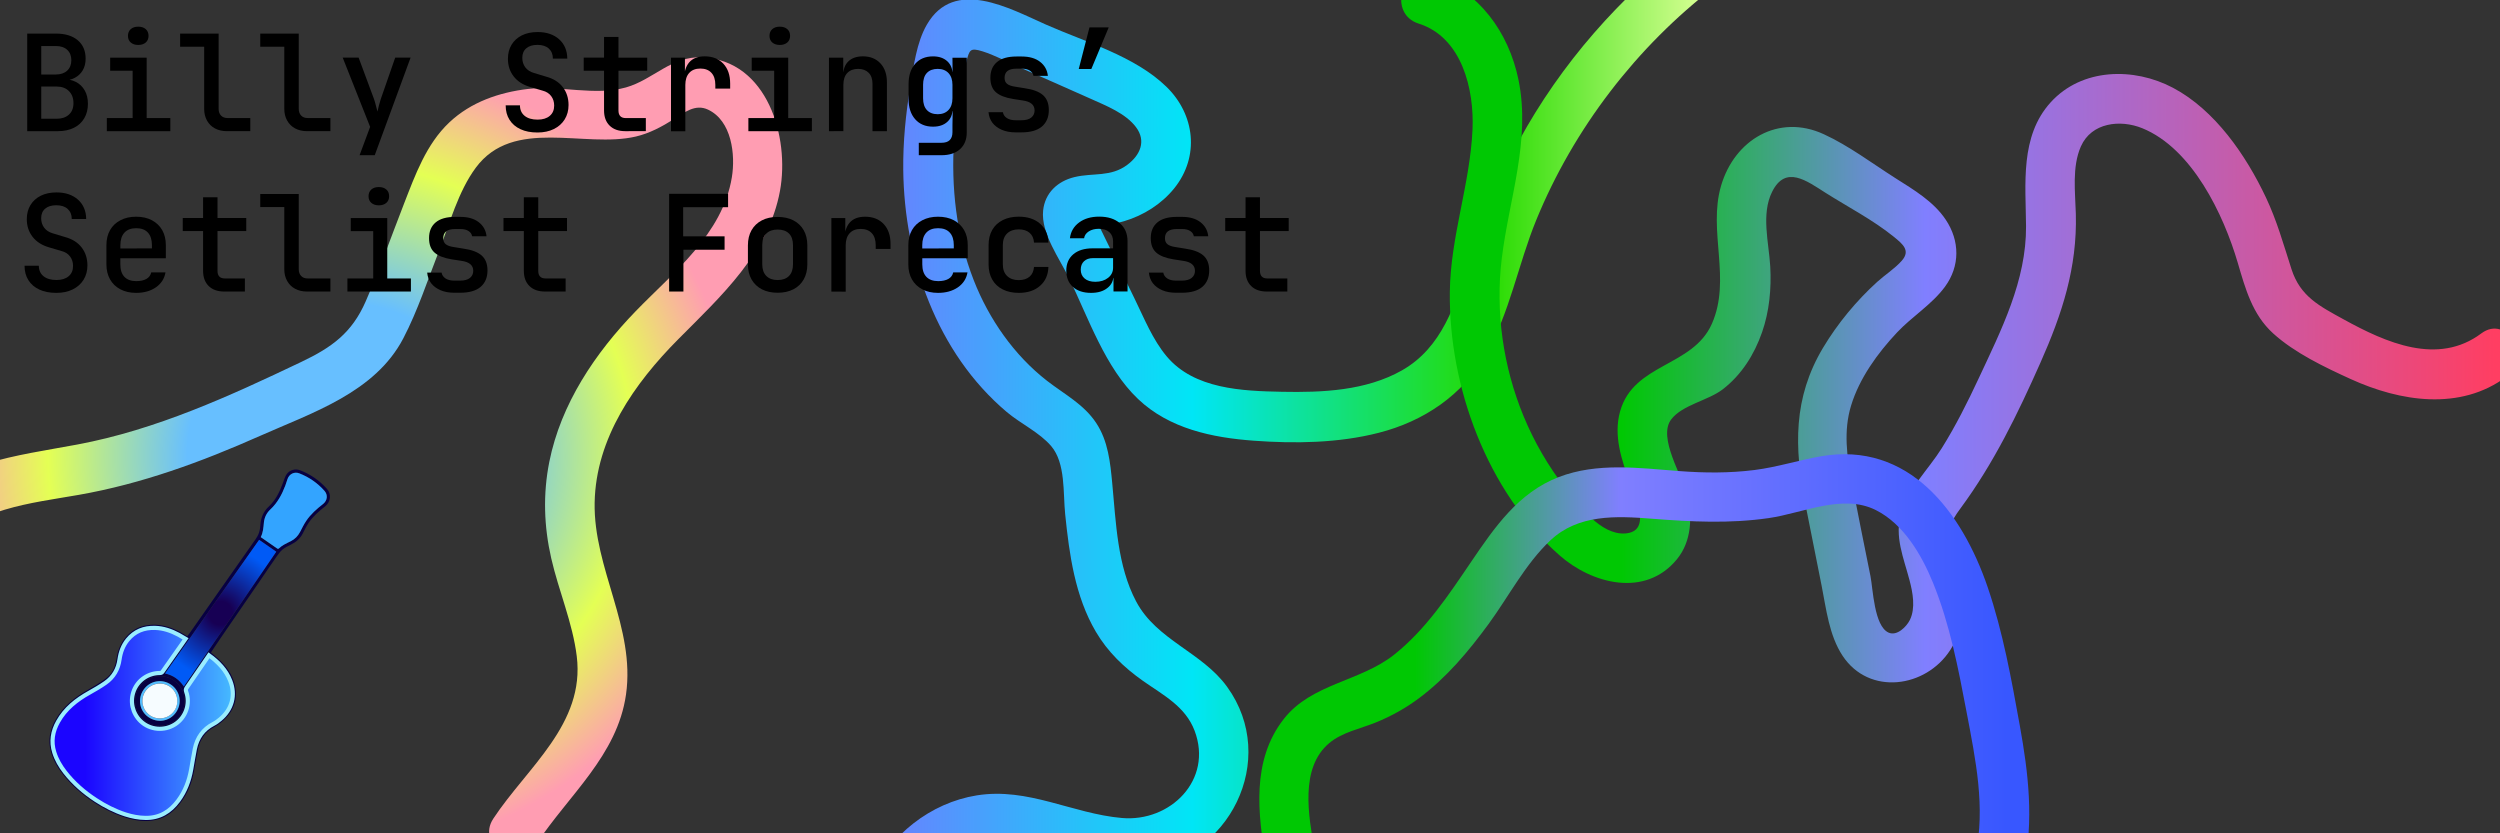 <?xml version="1.0" encoding="utf-8"?>
<!-- Generator: Adobe Illustrator 24.1.0, SVG Export Plug-In . SVG Version: 6.00 Build 0)  -->
<svg version="1.1" id="Layer_1" xmlns="http://www.w3.org/2000/svg" xmlns:xlink="http://www.w3.org/1999/xlink" x="0px" y="0px"
	 viewBox="0 0 600 200" style="enable-background:new 0 0 600 200;" xml:space="preserve">
<rect x="0" y="0" width="600" height="200" fill="#333333" stroke="none"/>
<style type="text/css">
	.st0{fill:url(#SVGID_1_);}
	.st1{fill:url(#SVGID_2_);}
	.st2{fill:url(#SVGID_3_);}
	.st3{fill:url(#SVGID_4_);}
	.st4{fill:url(#SVGID_5_);}
	.st5{fill:url(#SVGID_6_);}
	.st6{fill:url(#SVGID_7_);}
	.st7{fill:url(#SVGID_8_);}
	.st8{fill:url(#SVGID_9_);}
	.st9{fill:url(#SVGID_10_);}
	.st10{fill:#070041;}
	.st11{fill:url(#SVGID_11_);stroke:#9AEDFF;stroke-miterlimit:10;}
	.st12{fill:url(#SVGID_12_);}
	.st13{fill:#33A4FF;}
	.st14{fill:#54BCFF;}
	.st15{fill:#F6FCFF;}
	.st16{fill:url(#SVGID_13_);stroke:#9AEDFF;stroke-width:0.592;stroke-miterlimit:10;}
	.st17{fill:url(#SVGID_14_);}
	.st18{fill:url(#SVGID_15_);stroke:#9AEDFF;stroke-width:1.266;stroke-miterlimit:10;}
	.st19{fill:url(#SVGID_16_);}
</style>
<g>
	<g>
		<linearGradient id="SVGID_1_" gradientUnits="userSpaceOnUse" x1="213.723" y1="102.549" x2="408.87" y2="102.549">
			<stop  offset="0" style="stop-color:#6782FF"/>
			<stop  offset="0.371" style="stop-color:#00E6F6"/>
			<stop  offset="0.736" style="stop-color:#25DB00"/>
			<stop  offset="0.997" style="stop-color:#D6FF92"/>
		</linearGradient>
		<path class="st0" d="M405.54-13.62c-16.79,12.88-30.9,28.87-41.04,47.5c-5.05,9.28-8.92,19.07-12.08,29.15
			c-3.12,9.98-6.3,20.39-15.97,25.87c-8.61,4.88-19.13,5.33-28.78,5.13c-9.5-0.19-21.08-0.62-27.68-8.52
			c-3.34-3.99-5.38-9.09-7.64-13.73c-2.93-6.01-5.86-12.02-8.79-18.02c-0.14-0.29-0.28-0.57-0.42-0.86
			c-0.74-2.71-1.58-2.3-2.53,1.22c0.06,0.06,1.94-0.04,2.27-0.05c2.33-0.1,4.67-0.33,6.92-0.99c4.65-1.38,8.99-4.12,12.03-7.9
			c6.11-7.6,4.99-17.65-1.88-24.35c-7.58-7.38-19.45-10.74-28.9-14.92c-8.73-3.86-22.02-11.41-28.62,0.03
			c-2.46,4.27-3.15,9.93-3.94,14.7c-1.11,6.65-1.78,13.39-1.71,20.14c0.25,21.51,8.03,43.89,24.83,58.09
			c3.3,2.79,7.9,4.92,10.69,8.21c3.47,4.09,2.82,11.24,3.34,16.31c0.99,9.66,2.35,19.7,7.36,28.22c2.85,4.85,6.77,8.6,11.34,11.82
			c4.83,3.4,10.16,6.1,12.37,11.96c4.46,11.82-5.86,21.95-17.45,20.93c-11.93-1.05-22.52-7.41-34.83-5.43
			c-11.09,1.78-20.98,9.53-25.42,19.83c-3.03,7.02,7.31,13.13,10.36,6.06c3.98-9.22,12.59-15.08,22.78-14.27
			c10.83,0.85,20.75,6.75,31.85,5.81c20.95-1.78,33.12-26.04,20.51-43.48c-6.04-8.36-16.91-11.18-21.84-20.5
			c-4.52-8.55-4.83-18.9-5.73-28.32c-0.48-5.05-0.98-10.16-3.85-14.5c-2.97-4.5-7.66-6.91-11.81-10.13
			c-7.92-6.16-13.94-14.83-17.58-24.13c-4.22-10.78-5.46-22.38-4.72-33.88c0.4-6.25,1.32-12.59,2.96-18.64
			c0.75-2.78,0.87-3.35,3.88-2.41c2.84,0.89,5.57,2.37,8.3,3.58c5.88,2.6,11.78,5.15,17.63,7.79c3.69,1.67,8.38,3.47,10.9,6.83
			c2.49,3.32,1,6.7-2.06,9c-4.01,3.03-8.19,1.89-12.7,2.97c-4.04,0.97-7.11,3.79-7.54,8.04c-0.55,5.43,3.93,11.51,6.2,16.17
			c4.69,9.61,8.67,21.53,16.59,29.06c7.49,7.12,17.78,9.27,27.76,10c9.93,0.73,20.36,0.58,30.05-1.91
			c10.75-2.76,20.05-8.99,25.64-18.71c5.75-10,7.76-21.7,12.1-32.31c8.99-21.96,24.08-41.63,42.9-56.07
			C417.64-7.89,411.67-18.32,405.54-13.62L405.54-13.62z"/>
	</g>
</g>
<g>
	<g>
		<radialGradient id="SVGID_2_" cx="81.847" cy="109.509" r="95.571" gradientUnits="userSpaceOnUse">
			<stop  offset="0.386" style="stop-color:#67BFFF"/>
			<stop  offset="0.736" style="stop-color:#E4FF54"/>
			<stop  offset="0.998" style="stop-color:#FF9DB2"/>
		</radialGradient>
		<path class="st1" d="M-14,131.35c8.19-9.36,21.34-10.55,32.89-12.58c15.17-2.66,29.45-7.91,43.48-14.14
			c12.62-5.6,27.66-10.45,34.43-23.44c3.47-6.65,5.83-13.97,8.55-20.94c2.57-6.58,4.59-14.26,8.84-20
			c9.04-12.2,26.07-4.59,38.41-7.48c3.31-0.77,6.25-2.37,9.1-4.16c2.53-1.59,5.13-3.74,8.2-2.31c5.73,2.67,6.64,10.85,5.74,16.27
			c-2.25,13.65-13.99,22.74-23.06,32.1c-9.74,10.05-17.97,22.25-20.75,36.18c-1.54,7.75-1.29,15.44,0.46,23.13
			c1.8,7.87,5.14,15.48,6.13,23.53c2.01,16.28-11.92,26.66-20.03,38.96c-4.26,6.47,6.12,12.48,10.36,6.06
			c7.73-11.72,19.41-21.21,21.49-35.85c2.29-16.09-7.83-30.23-7.53-46.05c0.29-15.49,9.57-28.65,20.08-39.23
			c10.2-10.27,21.68-20.69,24.41-35.63c2.34-12.81-2.96-31.25-18.65-32.01c-7.44-0.36-11.73,5.35-18.32,7.22
			c-7.43,2.1-15.87-0.54-23.54,0.37c-6.94,0.83-13.68,3.15-18.85,8.02c-5.56,5.24-8.19,12.62-10.9,19.57
			c-3.04,7.8-5.83,15.75-9.19,23.42c-3.3,7.54-8.11,11.01-15.4,14.48c-17.28,8.24-34.83,16.29-53.77,19.84
			c-14.6,2.74-30.66,4.28-41.08,16.18C-27.55,128.66-19.1,137.18-14,131.35L-14,131.35z"/>
	</g>
</g>
<g>
	<path d="M6.53,31.48V8.06h6.9c2.22,0,3.97,0.54,5.23,1.6c1.26,1.07,1.89,2.54,1.89,4.43c0,1.07-0.23,1.99-0.69,2.78
		c-0.46,0.78-1.1,1.38-1.91,1.81c-0.81,0.43-1.76,0.64-2.85,0.64V19c1.18-0.02,2.21,0.2,3.11,0.66c0.9,0.46,1.6,1.14,2.12,2.04
		s0.77,1.97,0.77,3.21c0,1.33-0.29,2.49-0.88,3.48c-0.59,1-1.42,1.76-2.5,2.29c-1.08,0.53-2.36,0.8-3.83,0.8H6.53z M9.9,17.88h3.5
		c1.15,0,2.06-0.31,2.73-0.93c0.66-0.62,0.99-1.45,0.99-2.5s-0.33-1.88-0.99-2.49c-0.66-0.61-1.56-0.91-2.69-0.91H9.9V17.88z
		 M9.9,28.5h3.69c1.24,0,2.22-0.33,2.95-0.99c0.73-0.66,1.09-1.58,1.09-2.76c0-1.2-0.36-2.16-1.09-2.89
		c-0.73-0.73-1.71-1.09-2.95-1.09H9.9V28.5z"/>
	<path d="M25.64,31.48v-3.14h6.19V16.98h-5.39v-3.14h8.76v14.5h5.68v3.14H25.64z M33.18,10.79c-0.75,0-1.35-0.2-1.8-0.59
		c-0.45-0.39-0.67-0.92-0.67-1.59c0-0.68,0.22-1.22,0.67-1.62s1.05-0.59,1.8-0.59c0.75,0,1.35,0.2,1.8,0.59
		c0.45,0.4,0.67,0.94,0.67,1.62c0,0.66-0.22,1.19-0.67,1.59C34.53,10.59,33.93,10.79,33.18,10.79z"/>
	<path d="M54.45,31.48c-1.09,0-2.04-0.22-2.86-0.66s-1.45-1.06-1.91-1.88C49.23,28.13,49,27.19,49,26.12V11.21h-5.77V8.06h9.24
		v18.06c0,0.68,0.19,1.22,0.58,1.62c0.38,0.4,0.91,0.59,1.57,0.59h5.45v3.14H54.45z"/>
	<path d="M73.69,31.48c-1.09,0-2.04-0.22-2.86-0.66s-1.45-1.06-1.91-1.88c-0.46-0.81-0.69-1.75-0.69-2.82V11.21h-5.77V8.06h9.24
		v18.06c0,0.68,0.19,1.22,0.58,1.62c0.38,0.4,0.91,0.59,1.57,0.59h5.45v3.14H73.69z"/>
	<path d="M86.3,37.25l2.53-6.8l-6.58-16.62h3.82l3.69,9.94c0.15,0.43,0.3,0.94,0.45,1.54c0.15,0.6,0.28,1.09,0.38,1.47
		c0.08-0.38,0.2-0.88,0.35-1.47s0.3-1.11,0.45-1.54l3.46-9.94h3.69l-8.6,23.42H86.3z"/>
	<path d="M128.99,31.8c-1.58,0-2.94-0.26-4.07-0.79c-1.13-0.52-2.01-1.27-2.63-2.25c-0.62-0.97-0.93-2.13-0.93-3.48h3.43
		c0,1.07,0.37,1.91,1.12,2.52c0.75,0.61,1.79,0.91,3.11,0.91c1.24,0,2.21-0.3,2.92-0.9c0.71-0.6,1.06-1.42,1.06-2.47
		c0-0.88-0.24-1.64-0.72-2.28s-1.17-1.08-2.07-1.31l-2.95-0.87c-1.71-0.49-3.03-1.33-3.96-2.52c-0.93-1.19-1.4-2.6-1.4-4.25
		c0-1.28,0.29-2.41,0.87-3.37c0.58-0.96,1.4-1.71,2.47-2.25c1.07-0.53,2.33-0.8,3.79-0.8c2.14,0,3.85,0.58,5.15,1.73
		c1.29,1.15,1.95,2.71,1.97,4.65h-3.46c0-1.03-0.33-1.83-0.98-2.42c-0.65-0.59-1.57-0.88-2.74-0.88c-1.13,0-2.02,0.27-2.66,0.82
		c-0.64,0.54-0.96,1.31-0.96,2.29c0,0.88,0.24,1.64,0.72,2.28s1.17,1.09,2.07,1.35l2.98,0.9c1.71,0.47,3.03,1.3,3.95,2.5
		c0.92,1.2,1.38,2.63,1.38,4.3c0,1.3-0.31,2.45-0.93,3.45s-1.49,1.76-2.6,2.31C131.79,31.53,130.49,31.8,128.99,31.8z"/>
	<path d="M150.07,31.48c-1.6,0-2.86-0.44-3.75-1.32c-0.9-0.88-1.35-2.09-1.35-3.66v-9.53h-4.88v-3.14h4.88V8.87h3.46v4.97h6.9v3.14
		h-6.9v9.53c0,1.22,0.59,1.83,1.76,1.83h4.81v3.14H150.07z"/>
	<path d="M161.04,31.48V13.84h3.34v3.37h0.83l-1.06,2.08c0-1.9,0.42-3.34,1.25-4.31c0.83-0.97,2.07-1.46,3.72-1.46
		c1.88,0,3.37,0.58,4.47,1.75c1.1,1.17,1.65,2.76,1.65,4.8v1.19h-3.56v-0.9c0-1.26-0.32-2.23-0.95-2.9s-1.51-1.01-2.65-1.01
		c-1.13,0-2.02,0.34-2.65,1.03c-0.63,0.68-0.95,1.65-0.95,2.89v11.13H161.04z"/>
	<path d="M179.61,31.48v-3.14h6.19V16.98h-5.39v-3.14h8.76v14.5h5.68v3.14H179.61z M187.15,10.79c-0.75,0-1.35-0.2-1.8-0.59
		c-0.45-0.39-0.67-0.92-0.67-1.59c0-0.68,0.22-1.22,0.67-1.62s1.05-0.59,1.8-0.59c0.75,0,1.35,0.2,1.8,0.59s0.67,0.94,0.67,1.62
		c0,0.66-0.22,1.19-0.67,1.59C188.49,10.59,187.9,10.79,187.15,10.79z"/>
	<path d="M198.95,31.48V13.84h3.43v3.37h0.83l-0.83,0.8c0-1.41,0.42-2.51,1.25-3.3c0.83-0.79,1.99-1.19,3.46-1.19
		c1.75,0,3.15,0.56,4.2,1.68c1.05,1.12,1.57,2.64,1.57,4.54v11.74h-3.46V20.12c0-1.15-0.31-2.04-0.93-2.66
		c-0.62-0.62-1.46-0.93-2.53-0.93c-1.09,0-1.95,0.33-2.58,0.98c-0.63,0.65-0.95,1.6-0.95,2.84v11.13H198.95z"/>
	<path d="M220.51,37.25v-2.98h5.42c0.9,0,1.57-0.21,2-0.64c0.44-0.43,0.66-1.06,0.66-1.89v-1.76l0.06-3.27h-0.74l0.71-0.64
		c0,1.35-0.42,2.41-1.27,3.18c-0.85,0.77-1.98,1.15-3.42,1.15c-1.82,0-3.25-0.6-4.3-1.8s-1.57-2.81-1.57-4.84v-3.59
		c0-2.03,0.52-3.65,1.57-4.84c1.05-1.2,2.48-1.8,4.3-1.8c1.43,0,2.57,0.39,3.42,1.17c0.84,0.78,1.27,1.84,1.27,3.19l-0.71-0.67h0.71
		l-0.03-3.37h3.43V31.8c0,1.69-0.54,3.02-1.6,3.99c-1.07,0.97-2.56,1.46-4.46,1.46H220.51z M225.06,27.41
		c1.09,0,1.95-0.34,2.58-1.01s0.95-1.61,0.95-2.81v-3.24c0-1.2-0.32-2.13-0.95-2.81c-0.63-0.67-1.49-1.01-2.58-1.01
		c-1.13,0-2,0.33-2.61,0.98c-0.61,0.65-0.91,1.6-0.91,2.84v3.24c0,1.22,0.3,2.16,0.91,2.82C223.06,27.07,223.93,27.41,225.06,27.41z
		"/>
	<path d="M243.76,31.77c-1.26,0-2.37-0.2-3.32-0.61c-0.95-0.41-1.7-0.97-2.25-1.68c-0.54-0.72-0.86-1.57-0.95-2.55h3.46
		c0.09,0.58,0.4,1.04,0.93,1.4c0.53,0.35,1.24,0.53,2.12,0.53h1.38c1.05,0,1.84-0.21,2.37-0.64c0.53-0.43,0.8-1,0.8-1.7
		c0-0.68-0.24-1.22-0.72-1.62c-0.48-0.4-1.19-0.66-2.13-0.79l-2.28-0.35c-1.88-0.3-3.27-0.84-4.15-1.62
		c-0.89-0.78-1.33-1.94-1.33-3.48c0-1.62,0.53-2.88,1.59-3.77c1.06-0.89,2.62-1.33,4.7-1.33h1.22c1.84,0,3.31,0.42,4.41,1.27
		c1.1,0.85,1.73,1.97,1.88,3.38h-3.46c-0.08-0.51-0.37-0.93-0.85-1.25c-0.48-0.32-1.14-0.48-1.97-0.48h-1.22
		c-1.01,0-1.74,0.19-2.2,0.56c-0.46,0.37-0.69,0.92-0.69,1.65c0,0.64,0.2,1.12,0.61,1.44c0.41,0.32,1.04,0.55,1.89,0.67l2.34,0.38
		c1.99,0.28,3.45,0.83,4.38,1.65c0.93,0.82,1.4,2.02,1.4,3.58c0,1.69-0.55,3-1.65,3.95c-1.1,0.94-2.74,1.41-4.92,1.41H243.76z"/>
	<path d="M258.9,16.56l2.57-9.98h4.62l-4.17,9.98H258.9z"/>
	<path d="M13.52,70.29c-1.58,0-2.94-0.26-4.07-0.79c-1.13-0.52-2.01-1.27-2.63-2.25c-0.62-0.97-0.93-2.13-0.93-3.48h3.43
		c0,1.07,0.37,1.91,1.12,2.52s1.79,0.91,3.11,0.91c1.24,0,2.21-0.3,2.92-0.9c0.71-0.6,1.06-1.42,1.06-2.47
		c0-0.88-0.24-1.64-0.72-2.28c-0.48-0.64-1.17-1.08-2.07-1.31l-2.95-0.87c-1.71-0.49-3.03-1.33-3.96-2.52
		c-0.93-1.19-1.4-2.6-1.4-4.25c0-1.28,0.29-2.41,0.87-3.37c0.58-0.96,1.4-1.71,2.47-2.25c1.07-0.53,2.33-0.8,3.79-0.8
		c2.14,0,3.85,0.58,5.15,1.73c1.29,1.15,1.95,2.71,1.97,4.65h-3.46c0-1.03-0.33-1.83-0.98-2.42c-0.65-0.59-1.57-0.88-2.74-0.88
		c-1.13,0-2.02,0.27-2.66,0.82c-0.64,0.54-0.96,1.31-0.96,2.29c0,0.88,0.24,1.64,0.72,2.28s1.17,1.09,2.07,1.35l2.98,0.9
		c1.71,0.47,3.03,1.3,3.95,2.5c0.92,1.2,1.38,2.63,1.38,4.3c0,1.3-0.31,2.45-0.93,3.45s-1.49,1.76-2.6,2.31
		C16.32,70.02,15.02,70.29,13.52,70.29z"/>
	<path d="M32.67,70.29c-1.43,0-2.69-0.28-3.77-0.85c-1.08-0.57-1.91-1.36-2.49-2.39c-0.58-1.03-0.87-2.22-0.87-3.59v-4.62
		c0-1.39,0.29-2.59,0.87-3.61c0.58-1.02,1.41-1.81,2.49-2.37c1.08-0.57,2.34-0.85,3.77-0.85c1.45,0,2.72,0.28,3.79,0.85
		c1.07,0.57,1.89,1.36,2.47,2.37c0.58,1.02,0.87,2.22,0.87,3.61v3.14H28.88v1.48c0,1.3,0.33,2.3,0.98,2.98
		c0.65,0.68,1.6,1.03,2.84,1.03c1.01,0,1.82-0.18,2.44-0.53c0.62-0.35,1-0.87,1.15-1.56h3.43c-0.26,1.5-1.03,2.69-2.31,3.58
		C36.13,69.85,34.55,70.29,32.67,70.29z M36.46,59.9v-1.09c0-1.28-0.32-2.28-0.96-2.98c-0.64-0.71-1.58-1.06-2.82-1.06
		c-1.22,0-2.15,0.35-2.81,1.06c-0.65,0.71-0.98,1.71-0.98,3.01v0.8l7.83-0.03L36.46,59.9z"/>
	<path d="M53.84,69.97c-1.6,0-2.86-0.44-3.75-1.32c-0.9-0.88-1.35-2.09-1.35-3.66v-9.53h-4.88v-3.14h4.88v-4.97h3.46v4.97h6.9v3.14
		h-6.9V65c0,1.22,0.59,1.83,1.76,1.83h4.81v3.14H53.84z"/>
	<path d="M73.69,69.97c-1.09,0-2.04-0.22-2.86-0.66s-1.45-1.06-1.91-1.88c-0.46-0.81-0.69-1.75-0.69-2.82V49.7h-5.77v-3.14h9.24
		v18.06c0,0.68,0.19,1.22,0.58,1.62c0.38,0.4,0.91,0.59,1.57,0.59h5.45v3.14H73.69z"/>
	<path d="M83.38,69.97v-3.14h6.19V55.47h-5.39v-3.14h8.76v14.5h5.68v3.14H83.38z M90.92,49.28c-0.75,0-1.35-0.2-1.8-0.59
		c-0.45-0.39-0.67-0.92-0.67-1.59c0-0.68,0.22-1.22,0.67-1.62s1.05-0.59,1.8-0.59c0.75,0,1.35,0.2,1.8,0.59s0.67,0.94,0.67,1.62
		c0,0.66-0.22,1.19-0.67,1.59C92.27,49.08,91.67,49.28,90.92,49.28z"/>
	<path d="M109.04,70.26c-1.26,0-2.37-0.2-3.32-0.61c-0.95-0.41-1.7-0.97-2.25-1.68c-0.54-0.72-0.86-1.57-0.95-2.55h3.46
		c0.09,0.58,0.4,1.04,0.93,1.4c0.53,0.35,1.24,0.53,2.12,0.53h1.38c1.05,0,1.84-0.21,2.37-0.64c0.53-0.43,0.8-1,0.8-1.7
		c0-0.68-0.24-1.22-0.72-1.62c-0.48-0.4-1.19-0.66-2.13-0.79l-2.28-0.35c-1.88-0.3-3.27-0.84-4.15-1.62
		c-0.89-0.78-1.33-1.94-1.33-3.48c0-1.62,0.53-2.88,1.59-3.77c1.06-0.89,2.62-1.33,4.7-1.33h1.22c1.84,0,3.31,0.42,4.41,1.27
		c1.1,0.85,1.73,1.97,1.88,3.38h-3.46c-0.08-0.51-0.37-0.93-0.85-1.25c-0.48-0.32-1.14-0.48-1.97-0.48h-1.22
		c-1.01,0-1.74,0.19-2.2,0.56c-0.46,0.37-0.69,0.92-0.69,1.65c0,0.64,0.2,1.12,0.61,1.44c0.41,0.32,1.04,0.55,1.89,0.67l2.34,0.38
		c1.99,0.28,3.45,0.83,4.38,1.65c0.93,0.82,1.4,2.02,1.4,3.58c0,1.69-0.55,3-1.65,3.95c-1.1,0.94-2.74,1.41-4.92,1.41H109.04z"/>
	<path d="M130.82,69.97c-1.6,0-2.86-0.44-3.75-1.32c-0.9-0.88-1.35-2.09-1.35-3.66v-9.53h-4.88v-3.14h4.88v-4.97h3.46v4.97h6.9v3.14
		h-6.9V65c0,1.22,0.59,1.83,1.76,1.83h4.81v3.14H130.82z"/>
	<path d="M160.59,69.97V46.52h14.15v3.21h-10.78v6.99h9.94v3.21h-9.88v10.04H160.59z"/>
	<path d="M186.63,70.26c-1.45,0-2.72-0.28-3.79-0.83c-1.07-0.56-1.89-1.35-2.47-2.37s-0.87-2.23-0.87-3.62v-4.55
		c0-1.41,0.29-2.62,0.87-3.64s1.4-1.8,2.47-2.36c1.07-0.56,2.33-0.83,3.79-0.83s2.72,0.28,3.79,0.83c1.07,0.56,1.89,1.34,2.47,2.36
		s0.87,2.23,0.87,3.64v4.55c0,1.39-0.29,2.6-0.87,3.62s-1.4,1.82-2.47,2.37C189.35,69.98,188.09,70.26,186.63,70.26z M186.63,67.21
		c1.18,0,2.08-0.33,2.73-0.98c0.64-0.65,0.96-1.59,0.96-2.81v-4.55c0-1.24-0.32-2.18-0.96-2.82s-1.55-0.96-2.73-0.96
		c-1.16,0-2.06,0.32-2.71,0.96s-0.98,1.58-0.98,2.82v4.55c0,1.22,0.33,2.16,0.98,2.81C184.58,66.89,185.48,67.21,186.63,67.21z"/>
	<path d="M199.53,69.97V52.33h3.34v3.37h0.83l-1.06,2.08c0-1.9,0.42-3.34,1.25-4.31c0.83-0.97,2.07-1.46,3.72-1.46
		c1.88,0,3.37,0.58,4.47,1.75c1.1,1.17,1.65,2.76,1.65,4.8v1.19h-3.56v-0.9c0-1.26-0.32-2.23-0.95-2.9s-1.51-1.01-2.65-1.01
		c-1.13,0-2.02,0.34-2.65,1.03c-0.63,0.68-0.95,1.65-0.95,2.89v11.13H199.53z"/>
	<path d="M225.12,70.29c-1.43,0-2.69-0.28-3.77-0.85s-1.91-1.36-2.49-2.39S218,64.83,218,63.46v-4.62c0-1.39,0.29-2.59,0.87-3.61
		s1.41-1.81,2.49-2.37c1.08-0.57,2.34-0.85,3.77-0.85c1.45,0,2.72,0.28,3.79,0.85c1.07,0.57,1.89,1.36,2.47,2.37
		s0.87,2.22,0.87,3.61v3.14h-10.91v1.48c0,1.3,0.33,2.3,0.98,2.98s1.6,1.03,2.84,1.03c1,0,1.82-0.18,2.44-0.53s1-0.87,1.16-1.56
		h3.43c-0.26,1.5-1.03,2.69-2.31,3.58C228.59,69.85,227.01,70.29,225.12,70.29z M228.91,59.9v-1.09c0-1.28-0.32-2.28-0.96-2.98
		c-0.64-0.71-1.58-1.06-2.82-1.06c-1.22,0-2.15,0.35-2.81,1.06c-0.65,0.71-0.98,1.71-0.98,3.01v0.8l7.83-0.03L228.91,59.9z"/>
	<path d="M244.5,70.29c-1.45,0-2.73-0.27-3.83-0.82c-1.1-0.55-1.95-1.34-2.53-2.37c-0.59-1.04-0.88-2.25-0.88-3.64v-4.62
		c0-1.41,0.29-2.63,0.88-3.66s1.43-1.81,2.53-2.36c1.1-0.55,2.38-0.82,3.83-0.82c2.12,0,3.82,0.56,5.1,1.67
		c1.28,1.11,1.96,2.63,2.02,4.55h-3.46c-0.06-1-0.42-1.79-1.06-2.34c-0.64-0.56-1.51-0.83-2.6-0.83c-1.18,0-2.11,0.33-2.79,0.98
		c-0.68,0.65-1.03,1.58-1.03,2.77v4.65c0,1.2,0.34,2.13,1.03,2.79c0.68,0.66,1.61,0.99,2.79,0.99c1.09,0,1.96-0.28,2.6-0.83
		c0.64-0.56,0.99-1.34,1.06-2.34h3.46c-0.06,1.92-0.74,3.44-2.02,4.55C248.32,69.74,246.62,70.29,244.5,70.29z"/>
	<path d="M261.85,70.29c-1.84,0-3.29-0.48-4.35-1.43s-1.59-2.25-1.59-3.9c0-1.67,0.56-2.98,1.68-3.93c1.12-0.95,2.67-1.43,4.64-1.43
		h4.91v-1.64c0-0.96-0.3-1.71-0.9-2.25c-0.6-0.53-1.44-0.8-2.53-0.8c-0.96,0-1.76,0.21-2.41,0.63s-1.02,0.97-1.12,1.65h-3.4
		c0.19-1.58,0.92-2.84,2.2-3.79c1.27-0.94,2.88-1.41,4.83-1.41c2.1,0,3.75,0.53,4.97,1.59s1.83,2.5,1.83,4.31v12.06h-3.37v-3.24
		h-0.58l0.58-0.64c0,1.28-0.49,2.3-1.48,3.06C264.78,69.91,263.48,70.29,261.85,70.29z M262.88,67.63c1.24,0,2.26-0.32,3.06-0.95
		c0.8-0.63,1.2-1.44,1.2-2.42v-2.31h-4.84c-0.9,0-1.61,0.25-2.13,0.74c-0.52,0.49-0.79,1.17-0.79,2.02c0,0.9,0.31,1.61,0.93,2.13
		C260.93,67.37,261.79,67.63,262.88,67.63z"/>
	<path d="M282.25,70.26c-1.26,0-2.37-0.2-3.32-0.61c-0.95-0.41-1.7-0.97-2.25-1.68c-0.54-0.72-0.86-1.57-0.95-2.55h3.46
		c0.09,0.58,0.4,1.04,0.93,1.4c0.53,0.35,1.24,0.53,2.12,0.53h1.38c1.05,0,1.84-0.21,2.37-0.64c0.53-0.43,0.8-1,0.8-1.7
		c0-0.68-0.24-1.22-0.72-1.62c-0.48-0.4-1.19-0.66-2.13-0.79l-2.28-0.35c-1.88-0.3-3.27-0.84-4.15-1.62
		c-0.89-0.78-1.33-1.94-1.33-3.48c0-1.62,0.53-2.88,1.59-3.77c1.06-0.89,2.62-1.33,4.7-1.33h1.22c1.84,0,3.31,0.42,4.41,1.27
		c1.1,0.85,1.73,1.97,1.88,3.38h-3.46c-0.08-0.51-0.37-0.93-0.85-1.25c-0.48-0.32-1.14-0.48-1.97-0.48h-1.22
		c-1.01,0-1.74,0.19-2.2,0.56c-0.46,0.37-0.69,0.92-0.69,1.65c0,0.64,0.2,1.12,0.61,1.44c0.41,0.32,1.04,0.55,1.89,0.67l2.34,0.38
		c1.99,0.28,3.45,0.83,4.38,1.65c0.93,0.82,1.4,2.02,1.4,3.58c0,1.69-0.55,3-1.65,3.95c-1.1,0.94-2.74,1.41-4.92,1.41H282.25z"/>
	<path d="M304.03,69.97c-1.6,0-2.86-0.44-3.75-1.32c-0.9-0.88-1.35-2.09-1.35-3.66v-9.53h-4.88v-3.14h4.88v-4.97h3.46v4.97h6.9v3.14
		h-6.9V65c0,1.22,0.59,1.83,1.76,1.83h4.81v3.14H304.03z"/>
</g>
<g>
	<g>
		<linearGradient id="SVGID_3_" gradientUnits="userSpaceOnUse" x1="341.929" y1="78.778" x2="598.89" y2="78.778">
			<stop  offset="0.184" style="stop-color:#00C803"/>
			<stop  offset="0.467" style="stop-color:#807FFF"/>
			<stop  offset="1" style="stop-color:#FF3E62"/>
		</linearGradient>
		<path class="st2" d="M340.47,5.66c10.42,3.29,13.38,15.84,12.93,25.49c-0.6,13.13-5.29,25.69-5.44,38.91
			c-0.27,22.75,8.96,47.87,26.28,63.18c7.84,6.93,20.64,10.26,28.23,0.97c3.54-4.33,3.73-10.17,2.46-15.4
			c-1.08-4.44-7.16-13.81-3.84-18.15c2.69-3.53,8.9-4.52,12.42-7.26c4.5-3.5,7.51-8.3,9.38-13.64c1.76-5.03,2.27-10.53,1.97-15.82
			c-0.33-5.69-2.24-12.55,0.46-17.93c3.23-6.46,8.26-2.62,12.79,0.25c5.4,3.42,11.39,6.51,16.36,10.53
			c2.21,1.79,4.11,3.34,1.96,5.78c-1.68,1.91-4.01,3.37-5.89,5.07c-5.03,4.57-9.51,9.99-13,15.81c-7.2,12.03-6.93,23.9-4.31,37.24
			c1.3,6.62,2.64,13.23,3.95,19.84c1.13,5.66,1.79,11.93,5.05,16.87c6.37,9.61,19.98,7.71,25.85-1.42
			c3.16-4.92,3.47-11.09,2.49-16.7c-0.48-2.77-1.46-5.33-2.21-8.02c-1.12-4-0.27-5.96,2.12-9.2c8.03-10.88,13.76-22.7,19.23-35.03
			c5.19-11.69,8.84-22.77,8.49-35.69c-0.14-5.21-0.95-11.29,1.21-16.19c2.54-5.76,9.48-6.53,14.76-4.37
			c11.98,4.91,19.48,20.69,22.89,32.28c1.84,6.25,3.5,12.41,8.49,16.95c5.17,4.7,12.39,8.12,18.68,10.99
			c11.8,5.37,26.23,7.69,37.34-0.62c6.11-4.57,0.14-14.99-6.06-10.36c-10.43,7.8-22.92,2.19-32.99-3.35
			c-5.79-3.19-10.44-5.48-12.56-12.07c-1.89-5.85-3.5-11.65-6.15-17.24c-4.77-10.08-12.19-20.94-22.29-26.29
			c-9.39-4.97-21.88-4.78-29.38,3.51c-7.37,8.14-5.97,19.57-5.89,29.67c0.1,13.1-5.96,24.97-11.38,36.59
			c-2.67,5.72-5.5,11.37-8.85,16.73c-3.15,5.04-8.08,9.73-9.76,15.56c-1.64,5.68,0.62,10.74,2.04,16.17
			c0.76,2.9,1.47,6.62,0.08,9.47c-0.8,1.62-3.09,3.97-5.13,3.05c-3.47-1.57-3.73-10.51-4.33-13.52c-1.5-7.53-3.06-15.06-4.5-22.6
			c-1.17-6.11-2.01-12.26-0.17-18.32c2-6.6,6.38-12.63,11.05-17.6c3.61-3.84,8.37-6.71,11.49-10.96c3.65-4.97,3.59-11.02,0.18-16.11
			c-2.93-4.37-7.65-7.15-12-9.91c-5.62-3.57-11.22-7.82-17.28-10.6c-10.87-4.99-21.42,1.36-24.64,12.41
			c-3.18,10.92,2.54,22.42-2.21,33.12c-4.59,10.35-18.76,9.43-22.01,20.98c-1.64,5.82,0.34,11.68,2.35,17.11
			c1.33,3.58,5.32,11.76-1.15,12.21c-5.86,0.4-11.16-6.79-14.3-10.81c-4.11-5.26-7.55-11.21-10.09-17.38
			c-4.89-11.88-6.77-25.01-5.22-37.77c1.74-14.35,7.01-28.37,4.01-42.95c-2.33-11.34-9.53-21.45-20.82-25.01
			C336.28-8.24,333.12,3.34,340.47,5.66L340.47,5.66z"/>
	</g>
</g>
<g>
	<g>
		<linearGradient id="SVGID_4_" gradientUnits="userSpaceOnUse" x1="307.595" y1="160.863" x2="481.669" y2="160.863">
			<stop  offset="0.184" style="stop-color:#00C803"/>
			<stop  offset="0.467" style="stop-color:#807FFF"/>
			<stop  offset="1" style="stop-color:#3857FF"/>
		</linearGradient>
		<path class="st3" d="M315.44,203.81c-1.35-7.88-3.56-19.49,3.58-25.47c3.12-2.62,7.46-3.44,11.15-4.94
			c3.76-1.53,7.24-3.46,10.48-5.9c6.57-4.93,11.78-11.15,16.61-17.74c4.84-6.61,8.82-14.4,14.82-20.06
			c6.69-6.31,15.78-5.88,24.35-5.21c9.48,0.74,18.62,1.22,28.08-0.15c8.17-1.18,17.72-5.91,25.67-1.93
			c6.67,3.33,10.99,10.73,13.71,17.38c4.07,9.95,6.11,20.69,8.11,31.21c2.13,11.24,4.57,22.81,2.11,34.2
			c-1.63,7.53,9.94,10.75,11.57,3.19c2.48-11.47,1.14-22.8-0.92-34.22c-2.02-11.17-4.04-22.46-7.71-33.23
			c-6.15-18.03-18.91-35.13-40.08-31.42c-5.33,0.93-10.49,2.6-15.88,3.28c-5.99,0.76-12.03,0.72-18.03,0.26
			c-9.66-0.73-19.68-2.13-28.98,1.44c-9.66,3.72-15.4,12.08-20.99,20.31c-5.4,7.96-10.9,16.3-18.53,22.34
			c-8.19,6.47-19.78,6.89-26.44,15.39c-7.82,9.98-6.25,22.79-4.25,34.45C305.17,214.6,316.73,211.38,315.44,203.81L315.44,203.81z"
			/>
	</g>
</g>
<g id="_x33_IWjaK_3_">
	<g>
		<path class="st10" d="M44.94,152.71c0.22-0.29,0.43-0.54,0.61-0.8c2.43-3.46,4.85-6.93,7.28-10.39c2.59-3.69,5.2-7.37,7.78-11.07
			c0.51-0.72,1.06-1.43,1.41-2.23c0.3-0.69,0.42-1.49,0.47-2.25c0.12-1.74,0.74-3.21,2.02-4.4c1.69-1.58,2.64-3.6,3.42-5.73
			c0.24-0.64,0.42-1.32,0.78-1.9c0.69-1.11,2.08-1.55,3.3-1.08c2.52,0.97,4.69,2.47,6.48,4.5c1.1,1.25,0.87,3.12-0.48,4.18
			c-1.46,1.15-2.87,2.36-3.92,3.91c-0.55,0.81-0.97,1.7-1.42,2.57c-0.65,1.26-1.66,2.12-2.93,2.73c-0.68,0.33-1.38,0.67-1.95,1.15
			c-0.57,0.48-1.02,1.11-1.45,1.73c-1.44,2.06-2.84,4.15-4.26,6.22c-3.02,4.4-6.05,8.8-9.07,13.2c-0.75,1.09-1.48,2.19-2.21,3.28
			c-0.06,0.09-0.11,0.19-0.17,0.29c0.65,0.56,1.32,1.07,1.93,1.65c1.81,1.69,3.22,3.64,3.8,6.09c0.8,3.39-0.21,6.24-2.75,8.56
			c-0.66,0.6-1.4,1.14-2.18,1.56c-2.17,1.15-3.41,2.96-3.9,5.31c-0.37,1.77-0.63,3.56-0.97,5.34c-0.5,2.7-1.48,5.2-3.14,7.41
			c-1.54,2.05-3.39,3.66-5.98,4.23c-2.24,0.5-4.44,0.27-6.62-0.33c-2.47-0.67-4.76-1.74-6.96-3.05c-3.21-1.91-6.07-4.25-8.45-7.14
			c-1.45-1.76-2.62-3.68-3.22-5.91c-0.72-2.69-0.23-5.18,1.13-7.58c1.81-3.19,4.53-5.36,7.66-7.14c1.5-0.85,2.98-1.75,4.37-2.76
			c1.5-1.08,2.29-2.66,2.55-4.49c0.25-1.75,0.78-3.4,1.81-4.84c1.69-2.35,4.02-3.53,6.9-3.6c2.4-0.06,4.59,0.66,6.67,1.78
			C43.83,152.03,44.37,152.37,44.94,152.71z M50.16,157.27c-0.12,0.18-0.22,0.31-0.31,0.45c-1.68,2.44-3.35,4.89-5.04,7.33
			c-0.23,0.34-0.27,0.6-0.13,0.99c1.04,2.88-0.1,6.17-2.69,7.83c-2.6,1.67-6.06,1.35-8.25-0.77c-1.99-1.92-2.62-4.8-1.6-7.37
			c1-2.52,3.47-4.19,6.22-4.19c0.3,0,0.48-0.1,0.65-0.34c1.51-2.17,3.04-4.32,4.56-6.48c0.31-0.44,0.62-0.89,0.96-1.38
			c-0.59-0.35-1.12-0.69-1.68-0.98c-1.77-0.94-3.63-1.59-5.65-1.65c-2.64-0.08-4.88,0.79-6.58,2.87c-1.11,1.36-1.71,2.96-1.94,4.69
			c-0.33,2.37-1.43,4.28-3.39,5.64c-1.24,0.86-2.56,1.63-3.88,2.37c-3.06,1.71-5.73,3.81-7.49,6.95c-1.31,2.34-1.7,4.75-0.91,7.34
			c0.54,1.74,1.44,3.29,2.55,4.72c2.08,2.68,4.6,4.87,7.43,6.72c2.22,1.45,4.56,2.65,7.09,3.47c1.57,0.51,3.18,0.82,4.83,0.84
			c3.39,0.04,5.92-1.51,7.89-4.17c1.65-2.23,2.59-4.74,3.07-7.44c0.29-1.64,0.54-3.3,0.88-4.93c0.55-2.69,1.98-4.75,4.48-6.03
			c0.57-0.29,1.09-0.69,1.59-1.1c2.88-2.39,3.78-5.8,2.43-9.25C54.26,160.81,52.41,158.91,50.16,157.27z M62.19,129.56
			c-7.53,10.7-15.04,21.37-22.58,32.08c1.96,0.44,3.42,1.47,4.51,3.13c7.41-10.81,14.79-21.57,22.18-32.35
			C64.91,131.45,63.58,130.53,62.19,129.56z M62.58,128.91c1.36,0.95,2.68,1.86,4,2.77c0.07,0.05,0.26,0.04,0.32-0.02
			c0.83-0.82,1.88-1.27,2.89-1.77c0.97-0.48,1.7-1.21,2.21-2.18c0.47-0.9,0.92-1.83,1.49-2.68c1.08-1.61,2.53-2.88,4.05-4.07
			c1.04-0.82,1.21-2.18,0.35-3.15c-1.68-1.89-3.71-3.3-6.06-4.21c-1.18-0.46-2.4,0.16-2.81,1.35c-0.18,0.53-0.35,1.07-0.54,1.59
			c-0.81,2.15-1.88,4.13-3.58,5.72c-0.91,0.85-1.44,1.92-1.56,3.18C63.22,126.62,63.15,127.8,62.58,128.91z M34.95,173.11
			c2.7,1.88,6.43,1.22,8.3-1.46c1.87-2.69,1.22-6.42-1.46-8.3c-2.68-1.88-6.45-1.2-8.33,1.5C31.61,167.52,32.28,171.26,34.95,173.11
			z"/>
		<linearGradient id="SVGID_5_" gradientUnits="userSpaceOnUse" x1="12.616" y1="173.499" x2="55.883" y2="173.499">
			<stop  offset="0.181" style="stop-color:#1B05FF"/>
			<stop  offset="0.999" style="stop-color:#46BBFF"/>
		</linearGradient>
		<path style="fill:url(#SVGID_5_);stroke:#9AEDFF;stroke-miterlimit:10;" d="M50.16,157.27c2.25,1.64,4.09,3.54,5.1,6.11
			c1.36,3.45,0.45,6.86-2.43,9.25c-0.49,0.41-1.02,0.81-1.59,1.1c-2.5,1.28-3.93,3.33-4.48,6.03c-0.33,1.63-0.58,3.29-0.88,4.93
			c-0.48,2.7-1.43,5.21-3.07,7.44c-1.97,2.67-4.5,4.22-7.89,4.17c-1.66-0.02-3.26-0.34-4.83-0.84c-2.53-0.82-4.87-2.02-7.09-3.47
			c-2.83-1.85-5.35-4.04-7.43-6.72c-1.11-1.43-2.01-2.97-2.55-4.72c-0.8-2.58-0.4-5,0.91-7.34c1.75-3.14,4.43-5.24,7.49-6.95
			c1.32-0.74,2.64-1.5,3.88-2.37c1.95-1.36,3.06-3.26,3.39-5.64c0.24-1.72,0.83-3.32,1.94-4.69c1.7-2.08,3.94-2.95,6.58-2.87
			c2.02,0.06,3.88,0.7,5.65,1.65c0.55,0.3,1.08,0.63,1.68,0.98c-0.34,0.49-0.65,0.94-0.96,1.38c-1.52,2.16-3.05,4.32-4.56,6.48
			c-0.17,0.25-0.35,0.34-0.65,0.34c-2.75,0-5.22,1.67-6.22,4.19c-1.02,2.57-0.39,5.45,1.6,7.37c2.2,2.12,5.65,2.44,8.25,0.77
			c2.59-1.66,3.73-4.95,2.69-7.83c-0.14-0.39-0.11-0.65,0.13-0.99c1.69-2.43,3.36-4.88,5.04-7.33
			C49.94,157.58,50.04,157.45,50.16,157.27z"/>
		<radialGradient id="SVGID_6_" cx="52.95" cy="147.16" r="15.617" gradientUnits="userSpaceOnUse">
			<stop  offset="0.181" style="stop-color:#170054"/>
			<stop  offset="0.999" style="stop-color:#005AF6"/>
		</radialGradient>
		<path class="st5" d="M62.19,129.56c1.4,0.97,2.72,1.89,4.11,2.85c-7.39,10.77-14.77,21.54-22.18,32.35
			c-1.09-1.66-2.55-2.69-4.51-3.13C47.15,150.93,54.66,140.26,62.19,129.56z"/>
		<path class="st13" d="M62.58,128.91c0.57-1.11,0.64-2.3,0.75-3.47c0.12-1.26,0.65-2.33,1.56-3.18c1.71-1.6,2.77-3.58,3.58-5.72
			c0.2-0.52,0.36-1.06,0.54-1.59c0.41-1.19,1.63-1.81,2.81-1.35c2.36,0.91,4.38,2.32,6.06,4.21c0.86,0.97,0.69,2.34-0.35,3.15
			c-1.52,1.19-2.97,2.45-4.05,4.07c-0.57,0.85-1.01,1.77-1.49,2.68c-0.51,0.97-1.24,1.69-2.21,2.18c-1.02,0.51-2.06,0.96-2.89,1.77
			c-0.06,0.06-0.25,0.07-0.32,0.02C65.26,130.78,63.95,129.86,62.58,128.91z"/>
		<path class="st10" d="M34.95,173.11c-2.66-1.85-3.34-5.59-1.49-8.26c1.88-2.7,5.65-3.38,8.33-1.5c2.67,1.88,3.33,5.61,1.46,8.3
			C41.38,174.33,37.64,174.99,34.95,173.11z M34.47,165.51c-1.5,2.15-1.01,5.09,1.11,6.57c2.23,1.56,5.14,1.08,6.66-1.1
			c1.53-2.18,1.02-5.11-1.14-6.63C38.93,162.82,35.99,163.34,34.47,165.51z"/>
		<path class="st14" d="M34.47,165.51c1.52-2.17,4.46-2.69,6.63-1.16c2.16,1.52,2.67,4.45,1.14,6.63c-1.53,2.18-4.44,2.66-6.66,1.1
			C33.46,170.6,32.96,167.66,34.47,165.51z M35.99,171.68c1.89,1.31,4.52,0.82,5.82-1.07c1.3-1.89,0.81-4.54-1.07-5.83
			c-1.89-1.3-4.52-0.81-5.83,1.07C33.61,167.74,34.09,170.37,35.99,171.68z"/>
		<path class="st15" d="M35.99,171.68c-1.89-1.31-2.38-3.93-1.07-5.82c1.3-1.89,3.93-2.37,5.83-1.07c1.88,1.29,2.37,3.94,1.07,5.83
			C40.51,172.5,37.87,172.98,35.99,171.68z"/>
	</g>
</g>
</svg>
